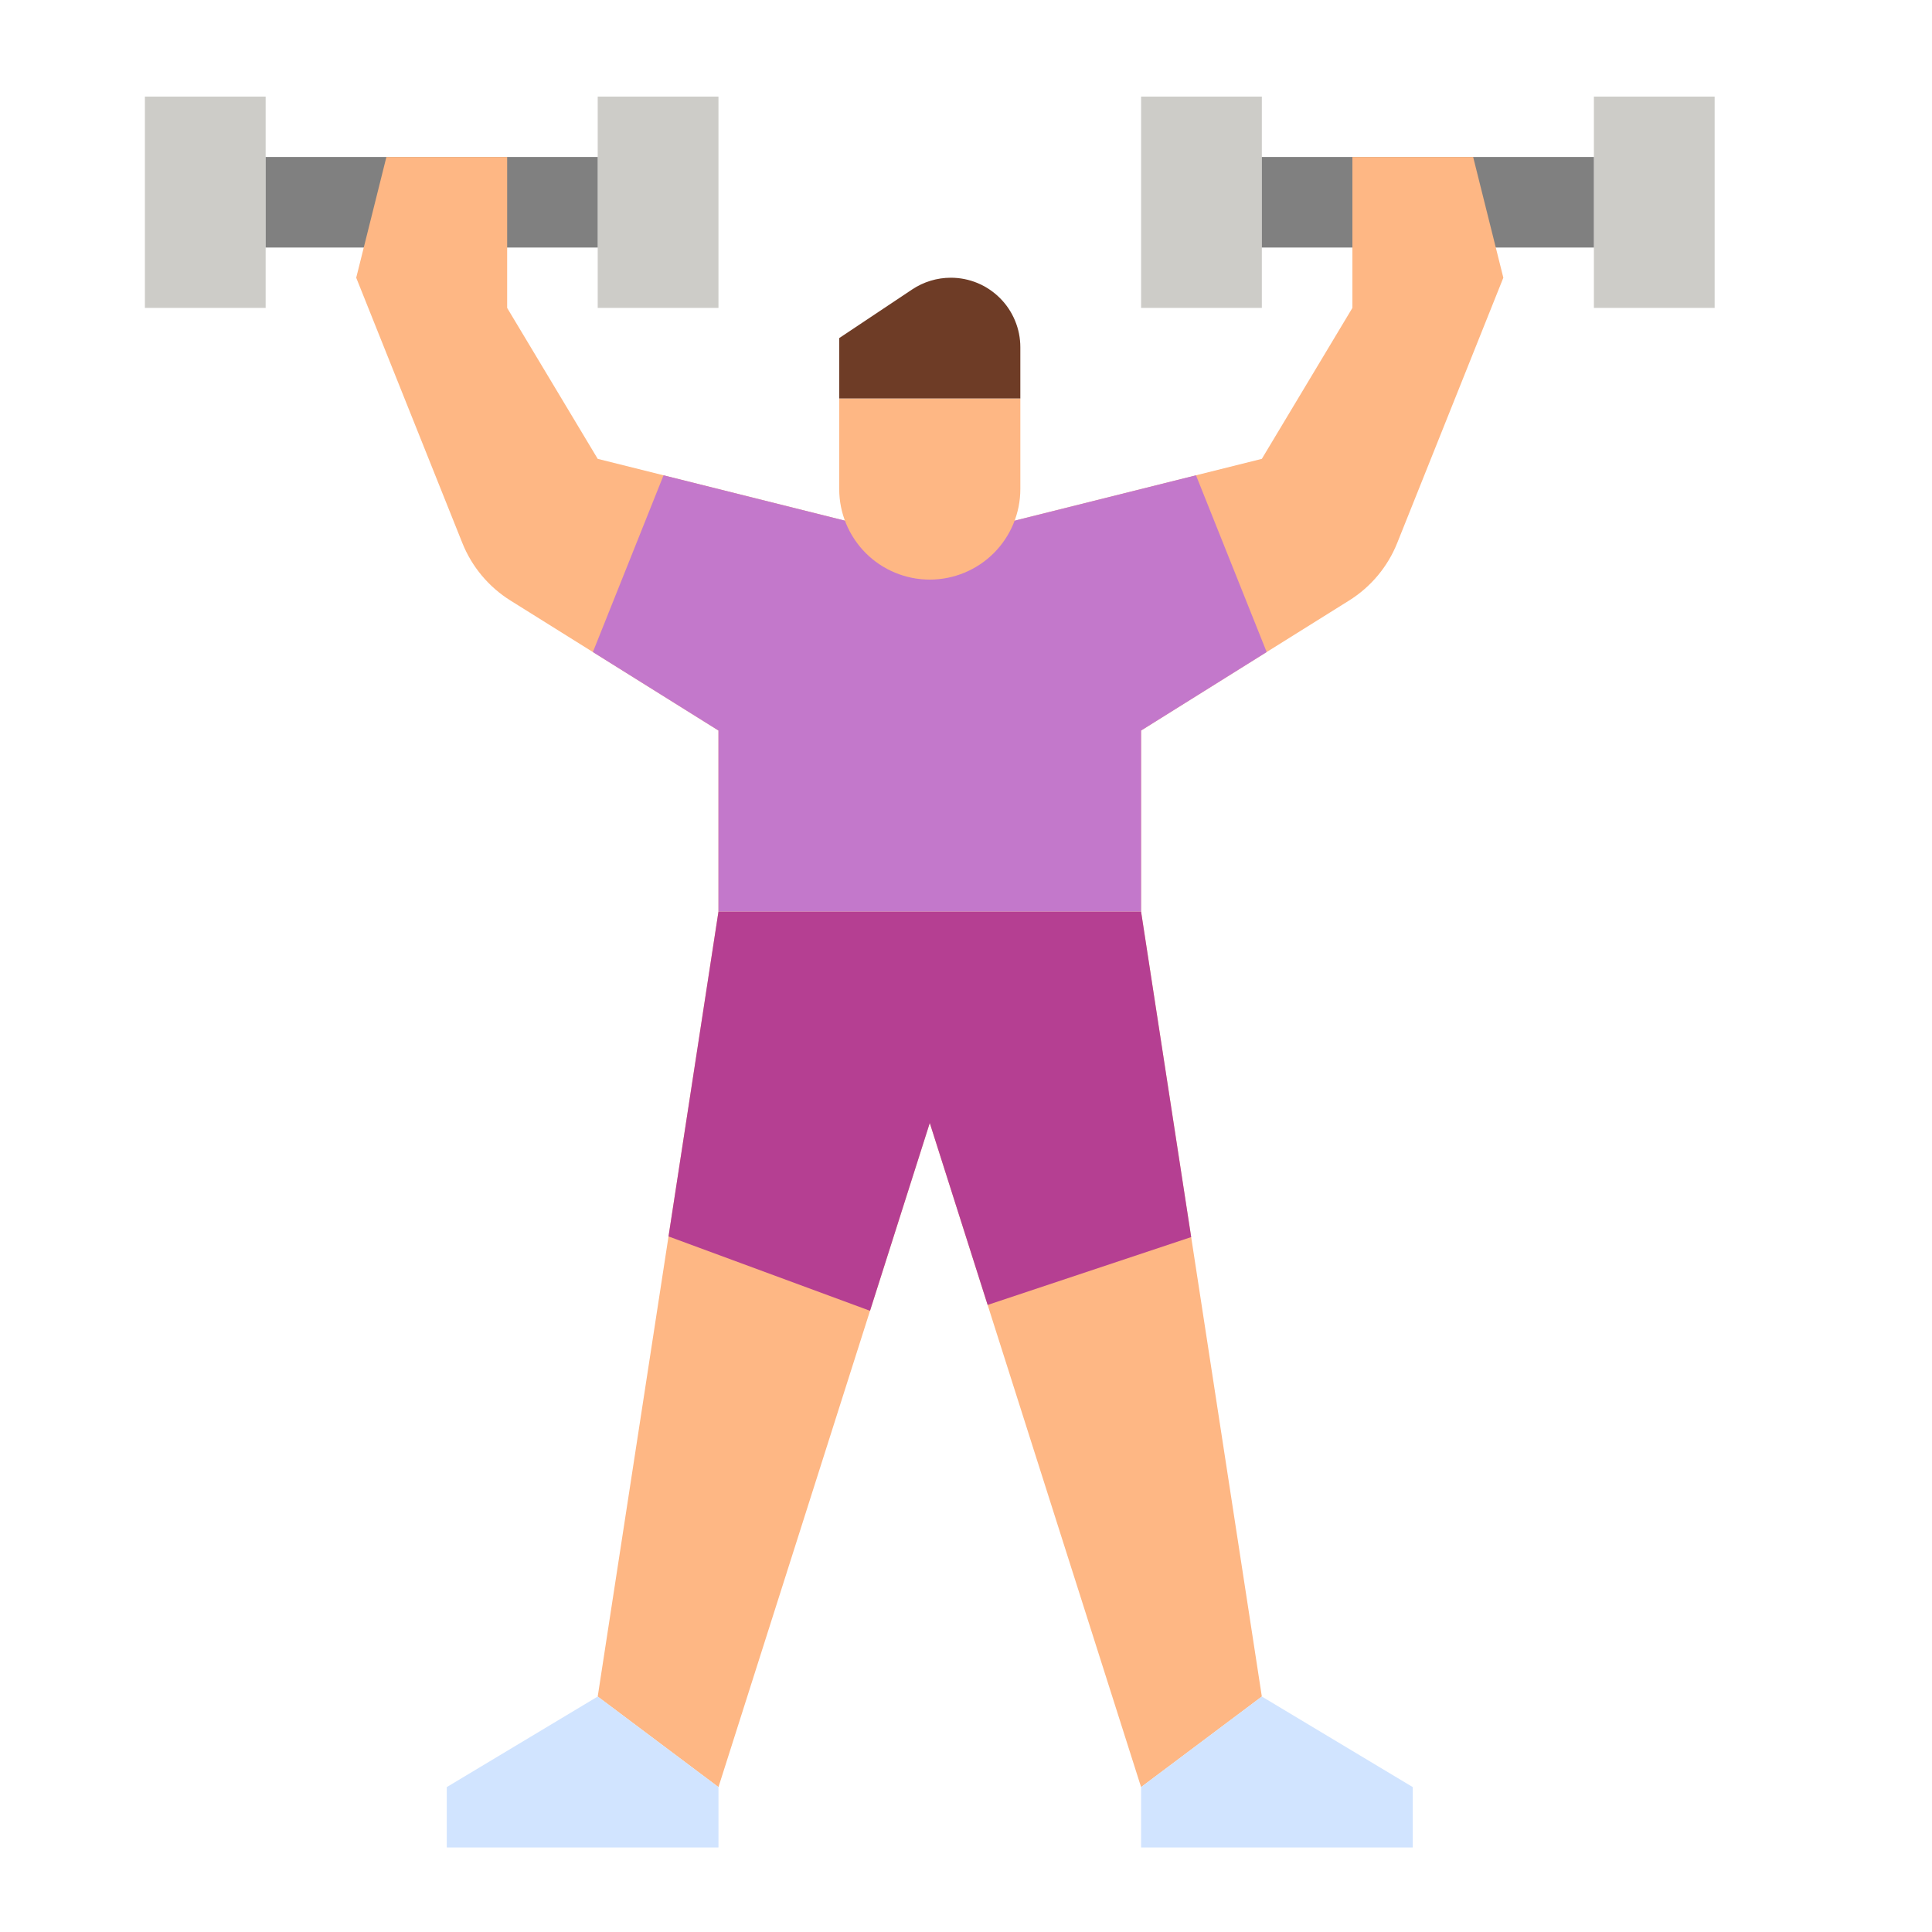 <svg width="80" height="80" viewBox="0 0 80 80" fill="none" xmlns="http://www.w3.org/2000/svg">
<path d="M47.25 4H52.25V12.75H47.25V4Z" fill="#CDCCC8"/>
<path d="M71 12.75H66V4H71V12.75Z" fill="#CDCCC8"/>
<path d="M52.25 6.5H66V10.25H52.25V6.5Z" fill="#808080"/>
<path d="M6 4H11V12.75H6V4Z" fill="#CDCCC8"/>
<path d="M29.75 12.75H24.75V4H29.75V12.75Z" fill="#CDCCC8"/>
<path d="M11 6.5H24.75V10.25H11V6.5Z" fill="#808080"/>
<path d="M62.25 11.5L57.856 22.483C57.462 23.469 56.764 24.303 55.864 24.866L52.45 27L47.25 30.25V37.75L49.324 51.225L52.25 70.25L47.25 74L40.896 54.034L38.5 46.5L36.026 54.277L29.75 74L24.75 70.25L27.682 51.198L29.75 37.75V30.25L24.55 27L21.136 24.866C20.236 24.303 19.538 23.469 19.144 22.483L14.75 11.5L16 6.5H21V12.75L24.75 19L27.476 19.681L38.5 22.438L49.524 19.681L52.25 19L56 12.75V6.5H61L62.25 11.5Z" fill="#FEB784"/>
<path d="M49.324 51.225L40.896 54.034L38.5 46.5L36.026 54.277L27.682 51.198L29.75 37.75H47.25L49.324 51.225Z" fill="#B53F92"/>
<path d="M24.75 70.25L29.75 74V76.5H18.5V74L24.75 70.25Z" fill="#D1E4FF"/>
<path d="M47.25 74V76.5H58.5V74L52.25 70.25L47.25 74Z" fill="#D1E4FF"/>
<path d="M52.45 27L47.25 30.25V37.75H29.75V30.25L24.55 27L27.476 19.681L38.5 22.438L49.524 19.681L52.45 27Z" fill="#C378CB"/>
<path d="M34.75 16.5H42.25V20.25C42.25 21.245 41.854 22.198 41.152 22.902C40.448 23.605 39.494 24 38.5 24C37.506 24 36.552 23.605 35.848 22.902C35.146 22.198 34.75 21.245 34.75 20.25V16.5Z" fill="#FEB784"/>
<path d="M34.75 16.5V14L37.774 11.983C38.248 11.668 38.804 11.5 39.372 11.5C39.75 11.5 40.124 11.574 40.474 11.719C40.822 11.864 41.14 12.076 41.406 12.343C41.674 12.61 41.886 12.928 42.03 13.277C42.176 13.626 42.25 14 42.25 14.378V16.5H34.75Z" fill="#6E3C26"/>
</svg>
